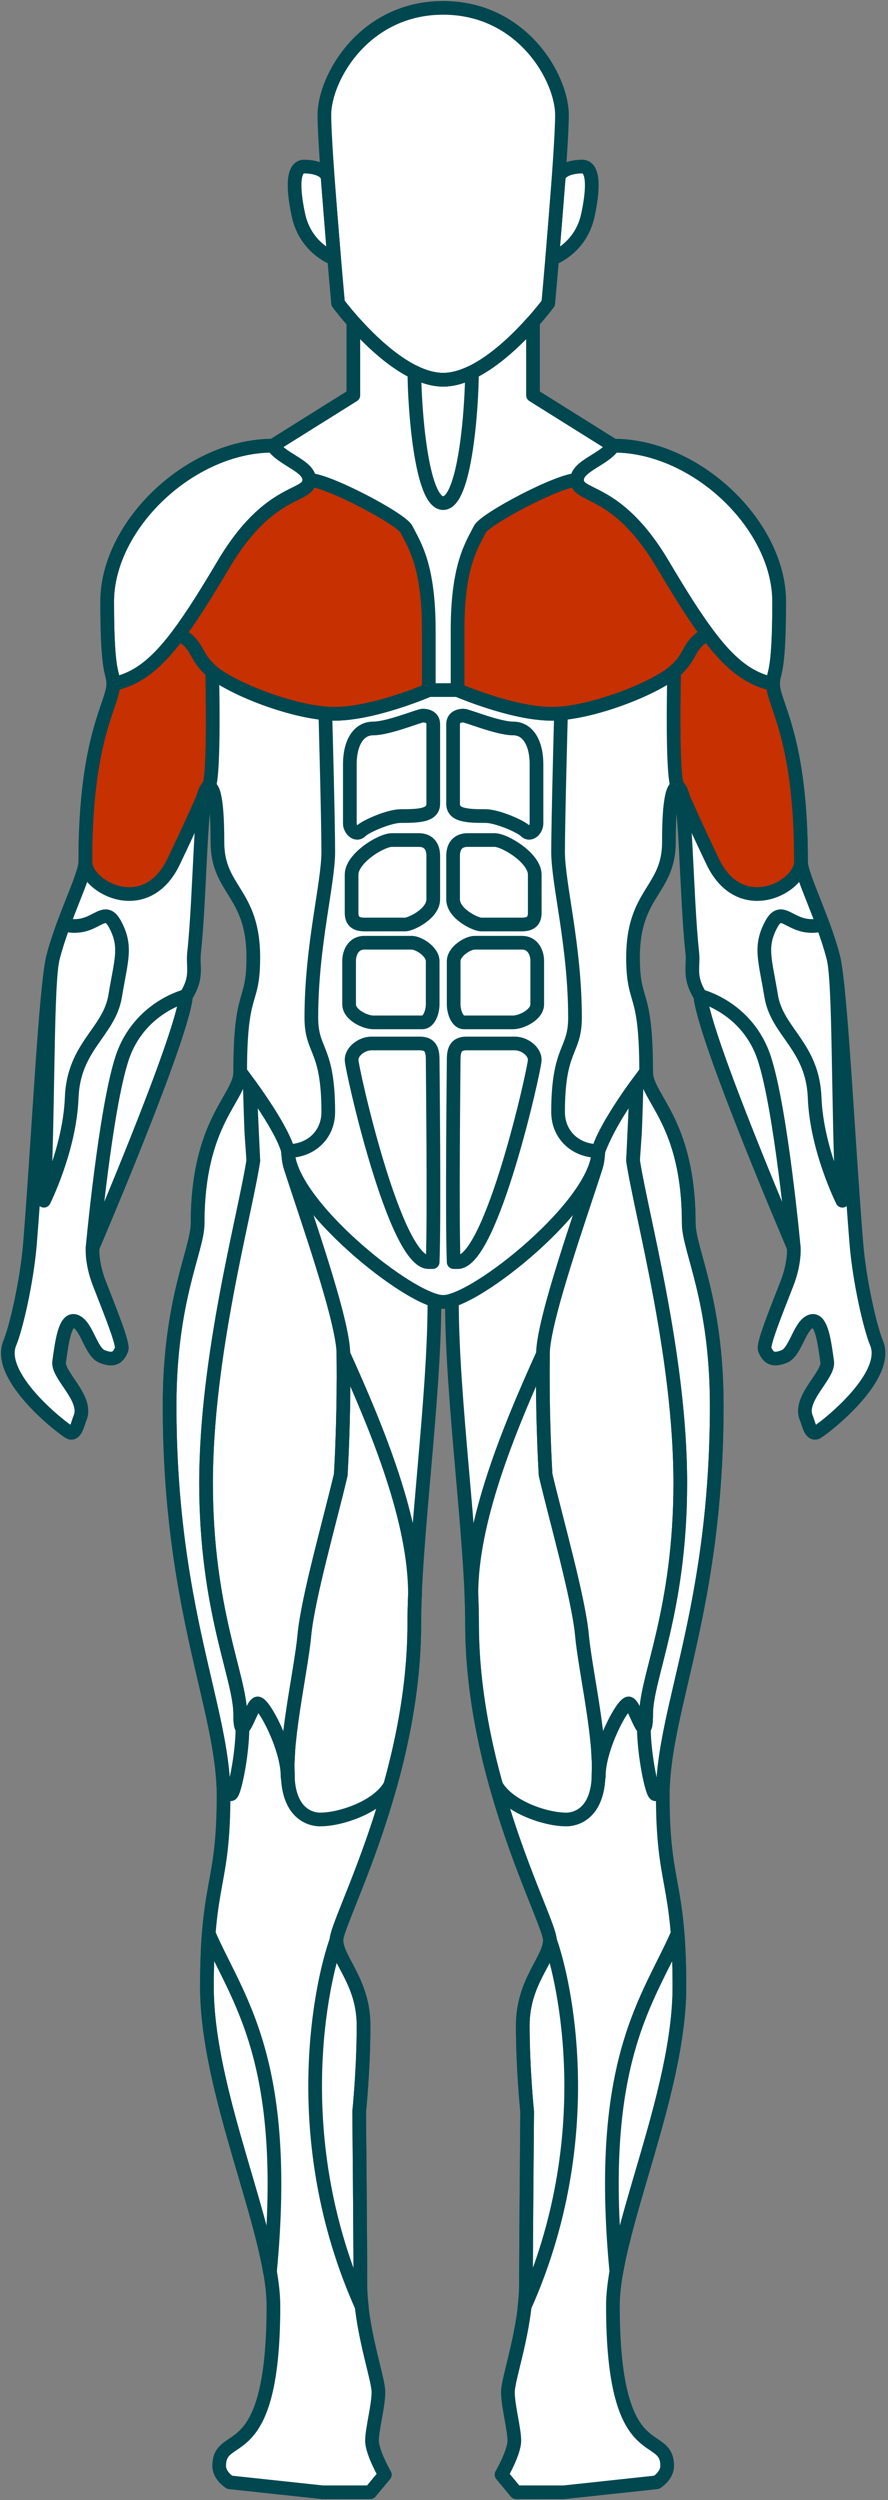 <svg width="113" height="318" viewBox="0 0 113 318" fill="none" xmlns="http://www.w3.org/2000/svg">
	<rect x="0" y="0" width="113" height="318" fill="#808080" stroke="none"/>
	<path id="bodyOutline" fill-rule="evenodd" clip-rule="evenodd"
		d="M111.538 170.816C110.749 168.93 109.365 163.015 108.969 158.102C107.912 145.008 106.994 125.469 106.04 121.764C104.728 116.668 101.932 111.403 101.932 109.575C101.932 93.586 98.37 89.575 98.37 86.988C98.37 85.311 99.148 86.205 99.148 76.514C99.148 66.824 88.609 56.685 78.068 56.685L67.825 50.274V41.031H67.73C65.156 43.914 60.558 48.299 56.394 48.299C52.23 48.299 47.632 43.914 45.058 41.031H44.964V50.274L34.72 56.685C24.18 56.685 13.64 66.824 13.64 76.514C13.64 86.205 14.42 85.311 14.42 86.988C14.42 89.575 10.856 93.586 10.856 109.575C10.856 111.403 8.059 116.668 6.748 121.764C5.794 125.469 4.877 145.008 3.82 158.102C3.424 163.015 2.04 168.93 1.251 170.816C-0.592 175.22 8.295 181.965 8.89 182.205C9.657 182.517 9.918 180.969 10.179 180.365C11.248 177.88 7.269 174.927 7.525 173.202C7.834 171.128 8.198 167.487 9.632 168.069C11.066 168.65 11.551 171.951 12.985 172.532C14.418 173.113 15.033 172.727 15.472 171.635C15.729 170.995 14.1 166.989 12.637 163.228C11.604 160.57 11.781 158.664 11.781 158.664C11.781 158.664 23.184 132.052 23.666 126.684C25.215 124.212 24.495 122.974 24.694 121.182C25.488 113.987 25.498 100.071 26.555 100.071C27.558 100.071 27.669 104.432 27.669 107.116C27.669 113.266 32.234 113.489 32.234 121.764C32.234 128.025 30.564 125.454 30.564 136.412C30.564 139.655 25.145 142.637 25.145 155.608C25.145 158.962 21.582 165.224 21.582 178.791C21.582 204.733 28.448 217.369 28.448 228.328C28.448 240.068 26.332 239.062 26.332 252.704C26.332 266.346 34.795 283.789 34.795 293.294C34.795 314.204 27.892 308.837 27.892 313.645C27.892 314.913 29.227 315.733 29.227 315.733L41.03 317H47.116L48.972 314.764C48.972 314.764 47.339 311.931 47.339 310.44C47.339 308.949 48.155 306.042 48.155 304.252C48.155 302.463 45.855 296.201 45.855 290.536C45.855 284.871 45.706 268.582 45.706 268.582C45.706 268.582 46.263 263.215 46.263 257.624C46.263 252.033 42.811 249.238 42.811 246.778C42.811 244.318 52.72 226.427 52.72 206.523C52.72 195.9 55.281 178.008 55.281 165.597H56.394H57.508C57.508 178.008 60.069 195.9 60.069 206.523C60.069 226.427 69.978 244.318 69.978 246.778C69.978 249.238 66.526 252.033 66.526 257.624C66.526 263.215 67.083 268.582 67.083 268.582C67.083 268.582 66.935 284.871 66.935 290.536C66.935 296.201 64.634 302.463 64.634 304.252C64.634 306.042 65.45 308.949 65.45 310.44C65.45 311.931 63.817 314.764 63.817 314.764L65.673 317H71.759L83.561 315.733C83.561 315.733 84.898 314.913 84.898 313.645C84.898 308.837 77.995 314.204 77.995 293.294C77.995 283.789 86.456 266.346 86.456 252.704C86.456 239.062 84.34 240.068 84.34 228.328C84.34 217.369 91.206 204.733 91.206 178.791C91.206 165.224 87.644 158.962 87.644 155.608C87.644 142.637 82.225 139.655 82.225 136.412C82.225 125.454 80.555 128.025 80.555 121.764C80.555 113.489 85.12 113.266 85.12 107.116C85.12 104.432 85.231 100.071 86.233 100.071C87.291 100.071 87.3 113.987 88.095 121.182C88.293 122.974 87.573 124.212 89.123 126.684C89.605 132.052 101.008 158.664 101.008 158.664C101.008 158.664 101.184 160.57 100.152 163.228C98.69 166.989 97.06 170.995 97.317 171.635C97.755 172.727 98.371 173.113 99.804 172.532C101.238 171.951 101.723 168.65 103.157 168.069C104.59 167.487 104.955 171.128 105.263 173.202C105.52 174.927 101.541 177.88 102.61 180.365C102.87 180.969 103.132 182.517 103.9 182.205C104.492 181.965 113.38 175.22 111.538 170.816Z"
		fill="white" />
	<path id="leftChest" fill-rule="evenodd" clip-rule="evenodd"
		d="M51.718 67.309C51.064 66.012 41.697 61.047 39.359 61.047C39.359 63.395 34.349 61.83 28.448 71.781C26.257 75.478 24.434 78.386 22.756 80.635H22.757C25.417 82.107 24.551 83.299 27.001 85.424C29.45 87.548 37.578 90.79 42.588 90.79C47.599 90.79 54.564 87.772 54.564 87.772V80.168C54.564 71.894 52.733 69.322 51.718 67.309Z"
		fill="#C73000" />
	<path id="absTopLeft" fill-rule="evenodd" clip-rule="evenodd"
		d="M44.518 104.739V97.203C44.518 94.593 45.557 92.655 47.487 92.655C49.417 92.655 53.351 91.016 53.797 91.016C54.241 91.016 55.133 91.165 55.133 92.097V102.234C55.133 103.706 53.388 103.799 50.976 103.799C49.565 103.799 46.559 105.074 45.929 105.708C45.298 106.342 44.518 105.484 44.518 104.739Z"
		fill="white" />
	<path id="absMidLeft" fill-rule="evenodd" clip-rule="evenodd"
		d="M55.133 108.858C55.133 107.74 54.613 106.846 53.277 106.846H49.862C48.526 106.846 44.74 109.156 44.74 111.243V116.099C44.74 117.068 45.186 117.59 46.374 117.59H51.57C52.238 117.59 55.133 116.248 55.133 114.384V108.858Z"
		fill="white" />
	<path id="absLowerLeft" fill-rule="evenodd" clip-rule="evenodd"
		d="M44.425 127.747V122.202C44.425 121.251 44.926 119.909 46.374 119.909H52.386C53.277 119.909 55.059 121.027 55.059 122.258V127.747C55.059 128.585 54.669 130.039 53.722 130.039H47.487C46.485 130.039 44.425 129.088 44.425 127.747Z"
		fill="white" />
	<path id="path1" fill-rule="evenodd" clip-rule="evenodd"
		d="M53.425 132.722H47.264C46.077 132.722 44.74 133.691 44.74 134.809C44.74 135.927 50.233 160.529 54.539 160.529H55.058C55.282 154.721 55.058 135.803 55.058 134.809C55.058 133.616 54.835 132.722 53.425 132.722Z"
		fill="white" />
	<path id="absTopRight" fill-rule="evenodd" clip-rule="evenodd"
		d="M68.27 104.739V97.203C68.27 94.593 67.231 92.655 65.301 92.655C63.372 92.655 59.438 91.016 58.992 91.016C58.547 91.016 57.656 91.165 57.656 92.097V102.234C57.656 103.706 59.401 103.799 61.813 103.799C63.223 103.799 66.23 105.074 66.861 105.708C67.491 106.342 68.27 105.484 68.27 104.739Z"
		fill="white" />
	<path id="absMidRight" fill-rule="evenodd" clip-rule="evenodd"
		d="M57.656 108.858C57.656 107.74 58.175 106.846 59.512 106.846H62.926C64.262 106.846 68.048 109.156 68.048 111.243V116.099C68.048 117.068 67.603 117.59 66.415 117.59H61.219C60.551 117.59 57.656 116.248 57.656 114.384V108.858Z"
		fill="white" />
	<path id="absLowerRight" fill-rule="evenodd" clip-rule="evenodd"
		d="M68.364 127.747V122.202C68.364 121.251 67.863 119.909 66.415 119.909H60.403C59.512 119.909 57.73 121.027 57.73 122.258V127.747C57.73 128.585 58.12 130.039 59.067 130.039H65.302C66.303 130.039 68.364 129.088 68.364 127.747Z"
		fill="white" />
	<path id="path2" fill-rule="evenodd" clip-rule="evenodd"
		d="M59.364 132.722H65.524C66.712 132.722 68.049 133.691 68.049 134.809C68.049 135.927 62.555 160.529 58.25 160.529H57.731C57.507 154.721 57.731 135.803 57.731 134.809C57.731 133.616 57.953 132.722 59.364 132.722Z"
		fill="white" />
	<path id="bicepsLeft1" fill-rule="evenodd" clip-rule="evenodd"
		d="M24.693 77.854C24.459 78.208 24.23 78.551 24.003 78.883C24.23 78.551 24.459 78.209 24.693 77.854Z"
		fill="white" />
	<path id="path3" fill-rule="evenodd" clip-rule="evenodd"
		d="M22.757 80.634C22.907 80.432 23.061 80.217 23.214 80.005C20.175 84.228 17.663 86.322 14.419 86.989C14.419 89.575 10.857 93.586 10.857 109.576C10.857 112.819 18.564 116.99 22.102 109.576C24.397 104.767 25.259 102.763 25.796 101.582C26.069 100.633 26.328 100.072 26.556 100.072C27.334 98.73 27 85.423 27 85.423C24.552 83.298 25.417 82.107 22.757 80.634Z"
		fill="#C73000" />
	<path id="head" fill-rule="evenodd" clip-rule="evenodd"
		d="M56.394 1C46.316 1 41.278 9.953 41.278 14.625C41.278 19.296 43.021 38.567 43.021 38.567C43.021 38.567 50.192 48.299 56.394 48.299C62.596 48.299 69.768 38.567 69.768 38.567C69.768 38.567 71.511 19.296 71.511 14.625C71.511 9.953 66.473 1 56.394 1Z"
		fill="white" />
	<path id="abs" fill-rule="evenodd" clip-rule="evenodd"
		d="M71.017 141.445C71.017 133.17 73.17 133.84 73.17 129.443C73.17 120.273 71.017 112.446 71.017 108.346C71.017 104.246 71.388 90.791 71.388 90.791L71.213 90.75C70.864 90.777 70.526 90.791 70.2 90.791C65.19 90.791 58.225 87.772 58.225 87.772H56.395H54.564C54.564 87.772 47.599 90.791 42.588 90.791C42.264 90.791 41.925 90.777 41.576 90.75L41.4 90.791C41.4 90.791 41.772 104.246 41.772 108.346C41.772 112.446 39.619 120.273 39.619 129.443C39.619 133.84 41.772 133.17 41.772 141.445C41.772 144.352 39.545 146.401 36.65 146.401C36.65 153.074 52.238 165.598 56.395 165.598C60.551 165.598 76.139 153.074 76.139 146.401C73.243 146.401 71.017 144.352 71.017 141.445Z"
		fill="white" />
	<path id="path4" fill-rule="evenodd" clip-rule="evenodd"
		d="M76.139 146.402C78.069 141.37 82.225 136.413 82.225 136.413L76.139 146.402Z" fill="white" />
	<path id="outerThighLeft1" fill-rule="evenodd" clip-rule="evenodd"
		d="M28.404 226.796C28.404 227.697 28.93 228.216 29.376 228.216C29.822 228.216 30.854 223.138 30.854 219.755C30.675 219.761 30.564 219.296 30.564 217.994C30.564 213.362 26.221 204.883 26.221 188.632C26.221 172.381 31.157 154.639 32.236 147.616L32.003 144.342C31.903 142.485 31.791 137.989 31.791 137.989L30.564 136.317C30.564 136.35 30.564 136.38 30.564 136.413C30.564 139.656 25.145 142.637 25.145 155.608C25.145 158.963 21.582 165.224 21.582 178.792C21.582 179.588 21.59 180.37 21.602 181.142C21.605 181.353 21.612 181.556 21.617 181.765C21.628 182.319 21.639 182.872 21.657 183.414C21.666 183.673 21.678 183.925 21.687 184.182C21.706 184.663 21.723 185.145 21.747 185.616C21.76 185.887 21.777 186.151 21.791 186.419C21.815 186.866 21.84 187.314 21.867 187.752C21.885 188.02 21.905 188.284 21.923 188.549C21.954 188.978 21.985 189.406 22.018 189.826C22.039 190.083 22.062 190.335 22.084 190.59C22.12 191.009 22.157 191.429 22.196 191.839C22.22 192.082 22.245 192.32 22.269 192.559C22.311 192.974 22.354 193.388 22.4 193.795C22.425 194.02 22.45 194.241 22.477 194.462C22.525 194.877 22.575 195.289 22.626 195.695C22.651 195.899 22.678 196.101 22.705 196.304C22.76 196.722 22.816 197.136 22.874 197.545C22.9 197.725 22.925 197.903 22.951 198.082C23.013 198.508 23.076 198.931 23.142 199.348C23.165 199.501 23.189 199.652 23.213 199.803C23.283 200.244 23.355 200.682 23.428 201.113C23.448 201.231 23.468 201.348 23.488 201.464C23.567 201.931 23.65 202.393 23.732 202.848C23.745 202.921 23.759 202.997 23.773 203.071C23.865 203.579 23.961 204.08 24.056 204.573C24.059 204.587 24.061 204.602 24.065 204.616C25.877 213.942 28.07 220.698 28.401 226.793L28.404 226.796Z"
		fill="white" />
	<path id="path5" fill-rule="evenodd" clip-rule="evenodd"
		d="M56.394 48.3C55.191 48.3 53.952 47.931 52.735 47.339H52.733C52.733 51.617 53.574 63.992 56.394 63.992C59.215 63.992 60.056 51.617 60.056 47.339H60.054C58.837 47.931 57.598 48.3 56.394 48.3Z"
		fill="white" />
	<path id="outerThighLeft2" fill-rule="evenodd" clip-rule="evenodd"
		d="M32.236 147.616C31.157 154.638 26.221 172.381 26.221 188.632C26.221 204.882 30.564 213.361 30.564 217.993C30.564 222.625 31.974 216.661 32.791 216.661C33.606 216.661 36.588 222.345 36.588 225.867C36.588 226.033 36.603 226.126 36.632 226.155C36.621 225.977 36.632 225.773 36.625 225.588C36.61 225.113 36.593 224.639 36.61 224.124C36.615 223.943 36.632 223.749 36.64 223.564C36.668 222.987 36.699 222.406 36.756 221.796C36.766 221.683 36.782 221.566 36.793 221.452C37.166 217.695 37.974 213.528 38.449 210.249C38.463 210.155 38.481 210.048 38.494 209.956C38.592 209.26 38.673 208.608 38.728 208.013C39.173 203.245 41.993 193.412 43.361 187.594C43.361 187.594 43.363 187.543 43.367 187.466C43.374 187.368 43.385 187.156 43.402 186.863C43.404 186.818 43.407 186.752 43.41 186.704C43.423 186.434 43.439 186.126 43.458 185.736C43.458 185.727 43.458 185.714 43.459 185.706C43.48 185.269 43.502 184.772 43.526 184.206C43.526 184.184 43.527 184.156 43.528 184.134C43.596 182.425 43.667 180.193 43.699 177.678C43.702 177.483 43.701 177.273 43.703 177.074C43.71 176.411 43.716 175.746 43.716 175.055C43.717 174.155 43.698 172.247 43.698 172.216C43.698 167.984 38.855 154.394 36.971 148.489C36.596 147.316 36.773 146.878 36.65 146.401C35.91 143.528 31.79 137.989 31.79 137.989L32.236 147.616Z"
		fill="white" />
	<path id="quadricepsLeft" fill-rule="evenodd" clip-rule="evenodd"
		d="M43.698 172.218C43.698 172.248 43.698 172.277 43.698 172.307C43.712 173.236 43.717 174.156 43.716 175.054C43.716 175.747 43.71 176.411 43.703 177.074C43.701 177.273 43.702 177.483 43.699 177.678C43.667 180.194 43.596 182.425 43.528 184.135C43.526 184.157 43.526 184.184 43.526 184.207C43.502 184.771 43.48 185.27 43.46 185.705C43.459 185.715 43.459 185.727 43.458 185.737C43.44 186.126 43.423 186.435 43.409 186.703C43.407 186.753 43.405 186.817 43.401 186.863C43.386 187.156 43.373 187.368 43.367 187.467C43.363 187.543 43.36 187.594 43.36 187.594C41.993 193.412 39.174 203.245 38.728 208.014C38.673 208.608 38.592 209.26 38.494 209.957C38.494 209.958 38.493 209.96 38.493 209.962C38.364 210.873 38.204 211.875 38.034 212.907C37.891 213.781 37.741 214.688 37.594 215.609C37.589 215.635 37.585 215.662 37.581 215.688C37.429 216.631 37.282 217.589 37.149 218.54C37.145 218.558 37.144 218.576 37.141 218.594C37.005 219.559 36.887 220.518 36.794 221.452C36.79 221.491 36.785 221.528 36.781 221.567C36.773 221.645 36.762 221.727 36.755 221.805C36.7 222.399 36.67 222.967 36.643 223.531C36.638 223.618 36.632 223.709 36.628 223.795C36.621 223.906 36.613 224.018 36.609 224.125C36.594 224.638 36.609 225.113 36.626 225.589V225.612C36.636 225.906 36.627 226.224 36.651 226.502C37.096 231.719 40.806 231.422 40.806 231.422C43.275 231.422 48.108 229.881 49.67 227.047C49.841 226.43 50.008 225.8 50.172 225.165C51.629 219.496 52.72 213.123 52.72 206.524C52.72 205.367 52.753 204.119 52.806 202.807C52.806 193.526 48.237 182.225 43.698 172.218Z"
		fill="white" />
	<path id="outerThighRight1" fill-rule="evenodd" clip-rule="evenodd"
		d="M84.385 226.796C84.385 227.697 83.858 228.216 83.413 228.216C82.967 228.216 81.935 223.138 81.935 219.755C82.113 219.761 82.225 219.296 82.225 217.994C82.225 213.362 86.568 204.883 86.568 188.632C86.568 172.381 81.632 154.639 80.553 147.616L80.785 144.342C80.886 142.485 80.998 137.989 80.998 137.989L82.225 136.317C82.225 136.35 82.225 136.38 82.225 136.413C82.225 139.656 87.644 142.637 87.644 155.608C87.644 158.963 91.206 165.224 91.206 178.792C91.206 179.588 91.199 180.37 91.187 181.142C91.184 181.353 91.177 181.556 91.172 181.765C91.161 182.319 91.149 182.872 91.131 183.414C91.123 183.673 91.111 183.925 91.102 184.182C91.083 184.663 91.066 185.145 91.042 185.616C91.029 185.887 91.012 186.151 90.998 186.419C90.974 186.866 90.949 187.314 90.921 187.752C90.904 188.02 90.884 188.284 90.865 188.549C90.835 188.978 90.804 189.406 90.77 189.826C90.75 190.083 90.727 190.335 90.705 190.59C90.669 191.009 90.632 191.429 90.593 191.839C90.569 192.082 90.544 192.32 90.52 192.559C90.477 192.974 90.435 193.388 90.389 193.795C90.364 194.02 90.338 194.241 90.312 194.462C90.263 194.877 90.214 195.289 90.163 195.695C90.137 195.899 90.11 196.101 90.084 196.304C90.029 196.722 89.973 197.136 89.915 197.545C89.889 197.725 89.864 197.903 89.838 198.082C89.776 198.508 89.712 198.931 89.647 199.348C89.624 199.501 89.6 199.652 89.575 199.803C89.505 200.244 89.434 200.682 89.36 201.113C89.341 201.231 89.321 201.348 89.301 201.464C89.222 201.931 89.139 202.393 89.057 202.848C89.043 202.921 89.03 202.997 89.016 203.071C88.923 203.579 88.828 204.08 88.733 204.573C88.73 204.587 88.728 204.602 88.724 204.616C86.912 213.942 84.719 220.698 84.388 226.793L84.385 226.796Z"
		fill="white" />
	<path id="outerThighRight2" fill-rule="evenodd" clip-rule="evenodd"
		d="M80.553 147.616C81.631 154.638 86.568 172.381 86.568 188.632C86.568 204.882 82.225 213.361 82.225 217.993C82.225 222.625 80.815 216.661 79.998 216.661C79.181 216.661 76.201 222.345 76.201 225.867C76.201 226.033 76.185 226.126 76.157 226.155C76.168 225.977 76.157 225.773 76.163 225.588C76.179 225.113 76.196 224.639 76.179 224.124C76.174 223.943 76.156 223.749 76.148 223.564C76.121 222.987 76.089 222.406 76.033 221.796C76.022 221.683 76.007 221.566 75.995 221.452C75.622 217.695 74.815 213.528 74.34 210.249C74.325 210.155 74.308 210.048 74.295 209.956C74.197 209.26 74.116 208.608 74.061 208.013C73.615 203.245 70.796 193.412 69.428 187.594C69.428 187.594 69.426 187.543 69.421 187.466C69.415 187.368 69.404 187.156 69.387 186.863C69.385 186.818 69.381 186.752 69.379 186.704C69.365 186.434 69.349 186.126 69.33 185.736C69.329 185.727 69.329 185.714 69.329 185.706C69.308 185.269 69.287 184.772 69.263 184.206C69.263 184.184 69.262 184.156 69.26 184.134C69.192 182.425 69.121 180.193 69.09 177.678C69.087 177.483 69.087 177.273 69.085 177.074C69.079 176.411 69.072 175.746 69.072 175.055C69.072 174.155 69.091 172.247 69.091 172.216C69.091 167.984 73.934 154.394 75.818 148.489C76.192 147.316 76.016 146.878 76.139 146.401C76.879 143.528 80.999 137.989 80.999 137.989L80.553 147.616Z"
		fill="white" />
	<path id="quadricepsRight" fill-rule="evenodd" clip-rule="evenodd"
		d="M69.091 172.218C69.091 172.248 69.09 172.277 69.09 172.307C69.077 173.236 69.072 174.156 69.072 175.054C69.072 175.747 69.079 176.411 69.085 177.074C69.088 177.273 69.087 177.483 69.09 177.678C69.122 180.194 69.192 182.425 69.261 184.135C69.263 184.157 69.263 184.184 69.263 184.207C69.287 184.771 69.309 185.27 69.329 185.705C69.33 185.715 69.33 185.727 69.331 185.737C69.349 186.126 69.365 186.435 69.38 186.703C69.381 186.753 69.384 186.817 69.387 186.863C69.403 187.156 69.415 187.368 69.421 187.467C69.426 187.543 69.428 187.594 69.428 187.594C70.796 193.412 73.615 203.245 74.061 208.014C74.116 208.608 74.197 209.26 74.295 209.957C74.295 209.958 74.296 209.96 74.296 209.962C74.424 210.873 74.585 211.875 74.755 212.907C74.897 213.781 75.048 214.688 75.195 215.609C75.2 215.635 75.204 215.662 75.208 215.688C75.36 216.631 75.507 217.589 75.64 218.54C75.643 218.558 75.645 218.576 75.648 218.594C75.783 219.559 75.902 220.518 75.995 221.452C75.999 221.491 76.003 221.528 76.008 221.567C76.016 221.645 76.027 221.727 76.034 221.805C76.088 222.399 76.119 222.967 76.146 223.531C76.151 223.618 76.157 223.709 76.161 223.795C76.168 223.906 76.176 224.018 76.179 224.125C76.195 224.638 76.179 225.113 76.163 225.589V225.612C76.153 225.906 76.162 226.224 76.138 226.502C75.694 231.719 71.981 231.422 71.981 231.422C69.514 231.422 64.68 229.881 63.119 227.047C62.948 226.43 62.781 225.8 62.616 225.165C61.16 219.496 60.069 213.123 60.069 206.524C60.069 205.367 60.036 204.119 59.983 202.807C59.983 193.526 64.552 182.225 69.091 172.218Z"
		fill="white" />
	<path id="calfLeft1" fill-rule="evenodd" clip-rule="evenodd"
		d="M46.035 293.403C46.037 293.41 46.041 293.416 46.043 293.422C45.935 292.458 45.854 291.49 45.854 290.536C45.854 284.871 45.706 268.583 45.706 268.583C45.706 268.583 46.263 263.215 46.263 257.624C46.263 252.033 42.811 249.237 42.811 246.778C40.93 251.992 36.429 271.935 46.035 293.403Z"
		fill="white" />
	<path id="calfLeft2" fill-rule="evenodd" clip-rule="evenodd"
		d="M26.333 252.704C26.333 264.481 32.628 279.079 34.353 288.969C34.353 288.964 34.353 288.959 34.354 288.954C36.928 261.904 30.184 254.267 26.566 245.947C26.424 247.748 26.333 249.909 26.333 252.704Z"
		fill="white" />
	<path id="calfRight1" fill-rule="evenodd" clip-rule="evenodd"
		d="M66.754 293.403C66.751 293.41 66.748 293.416 66.745 293.422C66.854 292.458 66.935 291.49 66.935 290.536C66.935 284.871 67.083 268.583 67.083 268.583C67.083 268.583 66.526 263.215 66.526 257.624C66.526 252.033 69.978 249.237 69.978 246.778C71.858 251.992 76.36 271.935 66.754 293.403Z"
		fill="white" />
	<path id="calfRight2" fill-rule="evenodd" clip-rule="evenodd"
		d="M86.456 252.704C86.456 264.481 80.161 279.079 78.437 288.969C78.436 288.964 78.435 288.959 78.434 288.954C75.861 261.904 82.606 254.267 86.223 245.947C86.365 247.748 86.456 249.909 86.456 252.704Z"
		fill="white" />
	<path id="path6" fill-rule="evenodd" clip-rule="evenodd"
		d="M10.856 109.576C10.856 108.776 10.872 108.029 10.889 107.289C10.87 108.022 10.856 108.776 10.856 109.576Z"
		fill="white" />
	<path id="bicepsLeft2" fill-rule="evenodd" clip-rule="evenodd"
		d="M14.655 126.684C15.409 122.086 16.164 120.425 14.655 117.59C13.147 114.755 12.141 118.657 8.085 117.59C7.587 118.946 7.111 120.358 6.748 121.764C5.923 124.969 6.187 140.195 5.59 152.724H5.591C5.591 152.724 8.872 146.182 9.123 139.617C9.374 133.051 13.901 131.283 14.655 126.684Z"
		fill="white" />
	<path id="bicepsLeft3" fill-rule="evenodd" clip-rule="evenodd"
		d="M15.526 134.63C13.398 141.131 11.781 158.664 11.781 158.664C11.781 158.664 23.184 132.052 23.666 126.684C23.666 126.684 17.654 128.128 15.526 134.63Z"
		fill="white" />
	<path id="chestRight" fill-rule="evenodd" clip-rule="evenodd"
		d="M61.071 67.309C61.725 66.012 71.091 61.047 73.429 61.047C73.429 63.395 78.44 61.83 84.341 71.781C86.532 75.478 88.355 78.386 90.032 80.635C87.372 82.107 88.238 83.299 85.788 85.424C83.339 87.548 75.211 90.79 70.201 90.79C65.19 90.79 58.225 87.772 58.225 87.772V80.168C58.225 71.894 60.056 69.322 61.071 67.309Z"
		fill="#C73000" />
	<path id="path7" fill-rule="evenodd" clip-rule="evenodd"
		d="M88.095 77.854C88.329 78.208 88.559 78.551 88.785 78.883C88.559 78.551 88.329 78.209 88.095 77.854Z"
		fill="white" />
	<path id="bicepsRight" fill-rule="evenodd" clip-rule="evenodd"
		d="M90.032 80.634C89.881 80.432 89.728 80.217 89.574 80.005C92.614 84.228 95.126 86.322 98.37 86.989C98.37 89.575 101.932 93.586 101.932 109.576C101.932 112.819 94.225 116.99 90.687 109.576C88.392 104.767 87.528 102.763 86.993 101.582C86.719 100.633 86.461 100.072 86.233 100.072C85.454 98.73 85.788 85.423 85.788 85.423C88.237 83.298 87.372 82.107 90.032 80.634Z"
		fill="#C73000" />
	<path id="path8" fill-rule="evenodd" clip-rule="evenodd"
		d="M89.444 79.826C89.232 79.53 89.018 79.223 88.801 78.906C89.019 79.223 89.232 79.53 89.444 79.826Z"
		fill="white" />
	<path id="forearmRight1" fill-rule="evenodd" clip-rule="evenodd"
		d="M98.134 126.684C97.379 122.086 96.625 120.425 98.134 117.59C99.642 114.755 100.648 118.657 104.704 117.59C105.202 118.946 105.678 120.358 106.04 121.764C106.866 124.969 106.602 140.195 107.199 152.724H107.198C107.198 152.724 103.917 146.182 103.665 139.617C103.414 133.051 98.888 131.283 98.134 126.684Z"
		fill="white" />
	<path id="forearmRight2" fill-rule="evenodd" clip-rule="evenodd"
		d="M97.263 134.63C99.391 141.131 101.008 158.664 101.008 158.664C101.008 158.664 89.605 132.052 89.123 126.684C89.123 126.684 95.135 128.128 97.263 134.63Z"
		fill="white" />
	<path id="path9" fill-rule="evenodd" clip-rule="evenodd"
		d="M41.705 22.824C41.705 21.548 39.884 21.188 38.699 21.188C37.512 21.188 37.056 23.021 37.968 27.328C38.881 31.636 42.516 32.889 42.516 32.889L41.705 22.824Z"
		fill="white" />
	<path id="path10" fill-rule="evenodd" clip-rule="evenodd"
		d="M71.084 22.824C71.084 21.548 72.904 21.188 74.09 21.188C75.277 21.188 75.733 23.021 74.82 27.328C73.907 31.636 70.273 32.889 70.273 32.889L71.084 22.824Z"
		fill="white" />
	<path id="shoulderLeft" fill-rule="evenodd" clip-rule="evenodd"
		d="M13.64 76.515C13.64 86.206 14.419 85.311 14.419 86.989C19.318 85.983 22.547 81.733 28.448 71.781C34.349 61.83 39.359 63.395 39.359 61.047C39.359 59.257 35.908 58.475 34.72 56.686C24.18 56.686 13.64 66.823 13.64 76.515Z"
		stroke="#00474F" stroke-width="1.742" stroke-linejoin="round" />
	<path id="chestLeft" fill-rule="evenodd" clip-rule="evenodd"
		d="M51.718 67.309C51.064 66.012 41.697 61.047 39.359 61.047C39.359 63.395 34.349 61.83 28.448 71.781C26.257 75.478 24.434 78.386 22.756 80.635H22.757C25.417 82.107 24.551 83.299 27.001 85.424C29.45 87.548 37.578 90.79 42.588 90.79C47.599 90.79 54.564 87.772 54.564 87.772V80.168C54.564 71.894 52.733 69.322 51.718 67.309Z"
		stroke="#00474F" stroke-width="1.742" stroke-linejoin="round" />
	<path id="path11" fill-rule="evenodd" clip-rule="evenodd"
		d="M44.518 104.739V97.203C44.518 94.593 45.557 92.655 47.487 92.655C49.417 92.655 53.351 91.016 53.797 91.016C54.241 91.016 55.133 91.165 55.133 92.097V102.234C55.133 103.706 53.388 103.799 50.976 103.799C49.565 103.799 46.559 105.074 45.929 105.708C45.298 106.342 44.518 105.484 44.518 104.739Z"
		stroke="#00474F" stroke-width="1.742" stroke-linejoin="round" />
	<path id="path12" fill-rule="evenodd" clip-rule="evenodd"
		d="M55.133 108.858C55.133 107.74 54.613 106.846 53.277 106.846H49.862C48.526 106.846 44.74 109.156 44.74 111.243V116.099C44.74 117.068 45.186 117.59 46.374 117.59H51.57C52.238 117.59 55.133 116.248 55.133 114.384V108.858Z"
		stroke="#00474F" stroke-width="1.742" stroke-linejoin="round" />
	<path id="path13" fill-rule="evenodd" clip-rule="evenodd"
		d="M44.425 127.747V122.202C44.425 121.251 44.926 119.909 46.374 119.909H52.386C53.277 119.909 55.059 121.027 55.059 122.258V127.747C55.059 128.585 54.669 130.039 53.722 130.039H47.487C46.485 130.039 44.425 129.088 44.425 127.747Z"
		stroke="#00474F" stroke-width="1.742" stroke-linejoin="round" />
	<path id="path14" fill-rule="evenodd" clip-rule="evenodd"
		d="M53.425 132.722H47.264C46.077 132.722 44.74 133.691 44.74 134.809C44.74 135.927 50.233 160.529 54.539 160.529H55.058C55.282 154.721 55.058 135.803 55.058 134.809C55.058 133.616 54.835 132.722 53.425 132.722Z"
		stroke="#00474F" stroke-width="1.742" stroke-linejoin="round" />
	<path id="path15" fill-rule="evenodd" clip-rule="evenodd"
		d="M68.27 104.739V97.203C68.27 94.593 67.231 92.655 65.301 92.655C63.372 92.655 59.438 91.016 58.992 91.016C58.547 91.016 57.656 91.165 57.656 92.097V102.234C57.656 103.706 59.401 103.799 61.813 103.799C63.223 103.799 66.23 105.074 66.861 105.708C67.491 106.342 68.27 105.484 68.27 104.739Z"
		stroke="#00474F" stroke-width="1.742" stroke-linejoin="round" />
	<path id="path16" fill-rule="evenodd" clip-rule="evenodd"
		d="M57.656 108.858C57.656 107.74 58.175 106.846 59.512 106.846H62.926C64.262 106.846 68.048 109.156 68.048 111.243V116.099C68.048 117.068 67.603 117.59 66.415 117.59H61.219C60.551 117.59 57.656 116.248 57.656 114.384V108.858Z"
		stroke="#00474F" stroke-width="1.742" stroke-linejoin="round" />
	<path id="path17" fill-rule="evenodd" clip-rule="evenodd"
		d="M68.364 127.747V122.202C68.364 121.251 67.863 119.909 66.415 119.909H60.403C59.512 119.909 57.73 121.027 57.73 122.258V127.747C57.73 128.585 58.12 130.039 59.067 130.039H65.302C66.303 130.039 68.364 129.088 68.364 127.747Z"
		stroke="#00474F" stroke-width="1.742" stroke-linejoin="round" />
	<path id="path18" fill-rule="evenodd" clip-rule="evenodd"
		d="M59.364 132.722H65.524C66.712 132.722 68.049 133.691 68.049 134.809C68.049 135.927 62.555 160.529 58.25 160.529H57.731C57.507 154.721 57.731 135.803 57.731 134.809C57.731 133.616 57.953 132.722 59.364 132.722Z"
		stroke="#00474F" stroke-width="1.742" stroke-linejoin="round" />
	<path id="path19" fill-rule="evenodd" clip-rule="evenodd"
		d="M24.693 77.854V77.854C24.459 78.208 24.23 78.551 24.003 78.883C24.23 78.551 24.459 78.209 24.693 77.854Z"
		stroke="#00474F" stroke-width="1.742" stroke-linejoin="round" />
	<path id="path20" fill-rule="evenodd" clip-rule="evenodd"
		d="M22.757 80.634V80.634C22.907 80.432 23.061 80.217 23.214 80.005C20.175 84.228 17.663 86.322 14.419 86.989C14.419 89.575 10.857 93.586 10.857 109.576C10.857 112.819 18.564 116.99 22.102 109.576C24.397 104.767 25.259 102.763 25.796 101.582C26.069 100.633 26.328 100.072 26.556 100.072C27.334 98.73 27 85.423 27 85.423C24.552 83.298 25.417 82.107 22.757 80.634Z"
		stroke="#00474F" stroke-width="1.742" stroke-linejoin="round" />
	<path id="path21" fill-rule="evenodd" clip-rule="evenodd"
		d="M23.345 79.826C23.557 79.53 23.77 79.223 23.987 78.906C23.77 79.223 23.557 79.53 23.345 79.826Z"
		stroke="#00474F" stroke-width="1.742" stroke-linejoin="round" />
	<path id="path22" fill-rule="evenodd" clip-rule="evenodd"
		d="M56.394 1C46.316 1 41.278 9.953 41.278 14.625C41.278 19.296 43.021 38.567 43.021 38.567C43.021 38.567 50.192 48.299 56.394 48.299C62.596 48.299 69.768 38.567 69.768 38.567C69.768 38.567 71.511 19.296 71.511 14.625C71.511 9.953 66.473 1 56.394 1Z"
		stroke="#00474F" stroke-width="1.742" stroke-linejoin="round" />
	<path fill-rule="evenodd" clip-rule="evenodd"
		d="M71.017 141.445C71.017 133.17 73.17 133.84 73.17 129.443C73.17 120.273 71.017 112.446 71.017 108.346C71.017 104.246 71.388 90.791 71.388 90.791L71.213 90.75C70.864 90.777 70.526 90.791 70.2 90.791C65.19 90.791 58.225 87.772 58.225 87.772H56.395H54.564C54.564 87.772 47.599 90.791 42.588 90.791C42.264 90.791 41.925 90.777 41.576 90.75L41.4 90.791C41.4 90.791 41.772 104.246 41.772 108.346C41.772 112.446 39.619 120.273 39.619 129.443C39.619 133.84 41.772 133.17 41.772 141.445C41.772 144.352 39.545 146.401 36.65 146.401C36.65 153.074 52.238 165.598 56.395 165.598C60.551 165.598 76.139 153.074 76.139 146.401C73.243 146.401 71.017 144.352 71.017 141.445Z"
		stroke="#00474F" stroke-width="1.742" stroke-linejoin="round" />
	<path id="path24" d="M76.139 146.402C78.069 141.37 82.225 136.413 82.225 136.413" stroke="#00474F"
		stroke-width="1.742" stroke-linejoin="round" />
	<path id="path25" fill-rule="evenodd" clip-rule="evenodd"
		d="M28.404 226.796C28.404 227.697 28.93 228.216 29.376 228.216C29.822 228.216 30.854 223.138 30.854 219.755C30.675 219.761 30.564 219.296 30.564 217.994C30.564 213.362 26.221 204.883 26.221 188.632C26.221 172.381 31.157 154.639 32.236 147.616L32.003 144.342C31.903 142.485 31.791 137.989 31.791 137.989L30.564 136.317C30.564 136.35 30.564 136.38 30.564 136.413C30.564 139.656 25.145 142.637 25.145 155.608C25.145 158.963 21.582 165.224 21.582 178.792C21.582 179.588 21.59 180.37 21.602 181.142C21.605 181.353 21.612 181.556 21.617 181.765C21.628 182.319 21.639 182.872 21.657 183.414C21.666 183.673 21.678 183.925 21.687 184.182C21.706 184.663 21.723 185.145 21.747 185.616C21.76 185.887 21.777 186.151 21.791 186.419C21.815 186.866 21.84 187.314 21.867 187.752C21.885 188.02 21.905 188.284 21.923 188.549C21.954 188.978 21.985 189.406 22.018 189.826C22.039 190.083 22.062 190.335 22.084 190.59C22.12 191.009 22.157 191.429 22.196 191.839C22.22 192.082 22.245 192.32 22.269 192.559C22.311 192.974 22.354 193.388 22.4 193.795C22.425 194.02 22.45 194.241 22.477 194.462C22.525 194.877 22.575 195.289 22.626 195.695C22.651 195.899 22.678 196.101 22.705 196.304C22.76 196.722 22.816 197.136 22.874 197.545C22.9 197.725 22.925 197.903 22.951 198.082C23.013 198.508 23.076 198.931 23.142 199.348C23.165 199.501 23.189 199.652 23.213 199.803C23.283 200.244 23.355 200.682 23.428 201.113C23.448 201.231 23.468 201.348 23.488 201.464C23.567 201.931 23.65 202.393 23.732 202.848C23.745 202.921 23.759 202.997 23.773 203.071C23.865 203.579 23.961 204.08 24.056 204.573C24.059 204.587 24.061 204.602 24.065 204.616C25.877 213.942 28.07 220.698 28.401 226.793L28.404 226.796Z"
		stroke="#00474F" stroke-width="1.742" stroke-linejoin="round" />
	<path id="path26" fill-rule="evenodd" clip-rule="evenodd"
		d="M56.394 48.3C55.191 48.3 53.952 47.931 52.735 47.339H52.733C52.733 51.617 53.574 63.992 56.394 63.992C59.215 63.992 60.056 51.617 60.056 47.339H60.054C58.837 47.931 57.598 48.3 56.394 48.3Z"
		stroke="#00474F" stroke-width="1.742" stroke-linejoin="round" />
	<path id="path27" fill-rule="evenodd" clip-rule="evenodd"
		d="M32.236 147.616C31.157 154.638 26.221 172.381 26.221 188.632C26.221 204.882 30.564 213.361 30.564 217.993C30.564 222.625 31.974 216.661 32.791 216.661C33.606 216.661 36.588 222.345 36.588 225.867C36.588 226.033 36.603 226.126 36.632 226.155C36.621 225.977 36.632 225.773 36.625 225.588C36.61 225.113 36.593 224.639 36.61 224.124C36.615 223.943 36.632 223.749 36.64 223.564C36.668 222.987 36.699 222.406 36.756 221.796C36.766 221.683 36.782 221.566 36.793 221.452C37.166 217.695 37.974 213.528 38.449 210.249C38.463 210.155 38.481 210.048 38.494 209.956C38.592 209.26 38.673 208.608 38.728 208.013C39.173 203.245 41.993 193.412 43.361 187.594C43.361 187.594 43.363 187.543 43.367 187.466C43.374 187.368 43.385 187.156 43.402 186.863C43.404 186.818 43.407 186.752 43.41 186.704C43.423 186.434 43.439 186.126 43.458 185.736C43.458 185.727 43.458 185.714 43.459 185.706C43.48 185.269 43.502 184.772 43.526 184.206C43.526 184.184 43.527 184.156 43.528 184.134C43.596 182.425 43.667 180.193 43.699 177.678C43.702 177.483 43.701 177.273 43.703 177.074C43.71 176.411 43.716 175.746 43.716 175.055C43.717 174.155 43.698 172.247 43.698 172.216C43.698 167.984 38.855 154.394 36.971 148.489C36.596 147.316 36.773 146.878 36.65 146.401C35.91 143.528 31.79 137.989 31.79 137.989L32.236 147.616Z"
		stroke="#00474F" stroke-width="1.742" stroke-linejoin="round" />
	<path id="path28" fill-rule="evenodd" clip-rule="evenodd"
		d="M43.698 172.218C43.698 172.248 43.698 172.277 43.698 172.307C43.712 173.236 43.717 174.156 43.716 175.054C43.716 175.747 43.71 176.411 43.703 177.074C43.701 177.273 43.702 177.483 43.699 177.678C43.667 180.194 43.596 182.425 43.528 184.135C43.526 184.157 43.526 184.184 43.526 184.207C43.502 184.771 43.48 185.27 43.46 185.705C43.459 185.715 43.459 185.727 43.458 185.737C43.44 186.126 43.423 186.435 43.409 186.703C43.407 186.753 43.405 186.817 43.401 186.863C43.386 187.156 43.373 187.368 43.367 187.467C43.363 187.543 43.36 187.594 43.36 187.594C41.993 193.412 39.174 203.245 38.728 208.014C38.673 208.608 38.592 209.26 38.494 209.957C38.494 209.958 38.493 209.96 38.493 209.962C38.364 210.873 38.204 211.875 38.034 212.907C37.891 213.781 37.741 214.688 37.594 215.609C37.589 215.635 37.585 215.662 37.581 215.688C37.429 216.631 37.282 217.589 37.149 218.54C37.145 218.558 37.144 218.576 37.141 218.594C37.005 219.559 36.887 220.518 36.794 221.452C36.79 221.491 36.785 221.528 36.781 221.567C36.773 221.645 36.762 221.727 36.755 221.805C36.7 222.399 36.67 222.967 36.643 223.531C36.638 223.618 36.632 223.709 36.628 223.795C36.621 223.906 36.613 224.018 36.609 224.125C36.594 224.638 36.609 225.113 36.626 225.589V225.612C36.636 225.906 36.627 226.224 36.651 226.502C37.096 231.719 40.806 231.422 40.806 231.422C43.275 231.422 48.108 229.881 49.67 227.047C49.841 226.43 50.008 225.8 50.172 225.165C51.629 219.496 52.72 213.123 52.72 206.524C52.72 205.367 52.753 204.119 52.806 202.807C52.806 193.526 48.237 182.225 43.698 172.218Z"
		stroke="#00474F" stroke-width="1.742" stroke-linejoin="round" />
	<path id="path29" fill-rule="evenodd" clip-rule="evenodd"
		d="M84.385 226.796C84.385 227.697 83.858 228.216 83.413 228.216C82.967 228.216 81.935 223.138 81.935 219.755C82.113 219.761 82.225 219.296 82.225 217.994C82.225 213.362 86.568 204.883 86.568 188.632C86.568 172.381 81.632 154.639 80.553 147.616L80.785 144.342C80.886 142.485 80.998 137.989 80.998 137.989L82.225 136.317C82.225 136.35 82.225 136.38 82.225 136.413C82.225 139.656 87.644 142.637 87.644 155.608C87.644 158.963 91.206 165.224 91.206 178.792C91.206 179.588 91.199 180.37 91.187 181.142C91.184 181.353 91.177 181.556 91.172 181.765C91.161 182.319 91.149 182.872 91.131 183.414C91.123 183.673 91.111 183.925 91.102 184.182C91.083 184.663 91.066 185.145 91.042 185.616C91.029 185.887 91.012 186.151 90.998 186.419C90.974 186.866 90.949 187.314 90.921 187.752C90.904 188.02 90.884 188.284 90.865 188.549C90.835 188.978 90.804 189.406 90.77 189.826C90.75 190.083 90.727 190.335 90.705 190.59C90.669 191.009 90.632 191.429 90.593 191.839C90.569 192.082 90.544 192.32 90.52 192.559C90.477 192.974 90.435 193.388 90.389 193.795C90.364 194.02 90.338 194.241 90.312 194.462C90.263 194.877 90.214 195.289 90.163 195.695C90.137 195.899 90.11 196.101 90.084 196.304C90.029 196.722 89.973 197.136 89.915 197.545C89.889 197.725 89.864 197.903 89.838 198.082C89.776 198.508 89.712 198.931 89.647 199.348C89.624 199.501 89.6 199.652 89.575 199.803C89.505 200.244 89.434 200.682 89.36 201.113C89.341 201.231 89.321 201.348 89.301 201.464C89.222 201.931 89.139 202.393 89.057 202.848C89.043 202.921 89.03 202.997 89.016 203.071C88.923 203.579 88.828 204.08 88.733 204.573C88.73 204.587 88.728 204.602 88.724 204.616C86.912 213.942 84.719 220.698 84.388 226.793L84.385 226.796Z"
		stroke="#00474F" stroke-width="1.742" stroke-linejoin="round" />
	<path id="path30" fill-rule="evenodd" clip-rule="evenodd"
		d="M80.553 147.616C81.631 154.638 86.568 172.381 86.568 188.632C86.568 204.882 82.225 213.361 82.225 217.993C82.225 222.625 80.815 216.661 79.998 216.661C79.181 216.661 76.201 222.345 76.201 225.867C76.201 226.033 76.185 226.126 76.157 226.155C76.168 225.977 76.157 225.773 76.163 225.588C76.179 225.113 76.196 224.639 76.179 224.124C76.174 223.943 76.156 223.749 76.148 223.564C76.121 222.987 76.089 222.406 76.033 221.796C76.022 221.683 76.007 221.566 75.995 221.452C75.622 217.695 74.815 213.528 74.34 210.249C74.325 210.155 74.308 210.048 74.295 209.956C74.197 209.26 74.116 208.608 74.061 208.013C73.615 203.245 70.796 193.412 69.428 187.594C69.428 187.594 69.426 187.543 69.421 187.466C69.415 187.368 69.404 187.156 69.387 186.863C69.385 186.818 69.381 186.752 69.379 186.704C69.365 186.434 69.349 186.126 69.33 185.736C69.329 185.727 69.329 185.714 69.329 185.706C69.308 185.269 69.287 184.772 69.263 184.206C69.263 184.184 69.262 184.156 69.26 184.134C69.192 182.425 69.121 180.193 69.09 177.678C69.087 177.483 69.087 177.273 69.085 177.074C69.079 176.411 69.072 175.746 69.072 175.055C69.072 174.155 69.091 172.247 69.091 172.216C69.091 167.984 73.934 154.394 75.818 148.489C76.192 147.316 76.016 146.878 76.139 146.401C76.879 143.528 80.999 137.989 80.999 137.989L80.553 147.616Z"
		stroke="#00474F" stroke-width="1.742" stroke-linejoin="round" />
	<path id="path31" fill-rule="evenodd" clip-rule="evenodd"
		d="M69.091 172.218C69.091 172.248 69.09 172.277 69.09 172.307C69.077 173.236 69.072 174.156 69.072 175.054C69.072 175.747 69.079 176.411 69.085 177.074C69.088 177.273 69.087 177.483 69.09 177.678C69.122 180.194 69.192 182.425 69.261 184.135C69.263 184.157 69.263 184.184 69.263 184.207C69.287 184.771 69.309 185.27 69.329 185.705C69.33 185.715 69.33 185.727 69.331 185.737C69.349 186.126 69.365 186.435 69.38 186.703C69.381 186.753 69.384 186.817 69.387 186.863C69.403 187.156 69.415 187.368 69.421 187.467C69.426 187.543 69.428 187.594 69.428 187.594C70.796 193.412 73.615 203.245 74.061 208.014C74.116 208.608 74.197 209.26 74.295 209.957C74.295 209.958 74.296 209.96 74.296 209.962C74.424 210.873 74.585 211.875 74.755 212.907C74.897 213.781 75.048 214.688 75.195 215.609C75.2 215.635 75.204 215.662 75.208 215.688C75.36 216.631 75.507 217.589 75.64 218.54C75.643 218.558 75.645 218.576 75.648 218.594C75.783 219.559 75.902 220.518 75.995 221.452C75.999 221.491 76.003 221.528 76.008 221.567C76.016 221.645 76.027 221.727 76.034 221.805C76.088 222.399 76.119 222.967 76.146 223.531C76.151 223.618 76.157 223.709 76.161 223.795C76.168 223.906 76.176 224.018 76.179 224.125C76.195 224.638 76.179 225.113 76.163 225.589V225.612C76.153 225.906 76.162 226.224 76.138 226.502C75.694 231.719 71.981 231.422 71.981 231.422C69.514 231.422 64.68 229.881 63.119 227.047C62.948 226.43 62.781 225.8 62.616 225.165C61.16 219.496 60.069 213.123 60.069 206.524C60.069 205.367 60.036 204.119 59.983 202.807C59.983 193.526 64.552 182.225 69.091 172.218Z"
		stroke="#00474F" stroke-width="1.742" stroke-linejoin="round" />
	<path id="path32" fill-rule="evenodd" clip-rule="evenodd"
		d="M46.035 293.403C46.037 293.41 46.041 293.416 46.043 293.422C45.935 292.458 45.854 291.49 45.854 290.536C45.854 284.871 45.706 268.583 45.706 268.583C45.706 268.583 46.263 263.215 46.263 257.624C46.263 252.033 42.811 249.237 42.811 246.778C40.93 251.992 36.429 271.935 46.035 293.403Z"
		stroke="#00474F" stroke-width="1.742" stroke-linejoin="round" />
	<path id="path33" fill-rule="evenodd" clip-rule="evenodd"
		d="M26.333 252.704C26.333 264.481 32.628 279.079 34.353 288.969C34.353 288.964 34.353 288.959 34.354 288.954C36.928 261.904 30.184 254.267 26.566 245.947C26.424 247.748 26.333 249.909 26.333 252.704Z"
		stroke="#00474F" stroke-width="1.742" stroke-linejoin="round" />
	<path id="path34" fill-rule="evenodd" clip-rule="evenodd"
		d="M66.754 293.403C66.751 293.41 66.748 293.416 66.745 293.422C66.854 292.458 66.935 291.49 66.935 290.536C66.935 284.871 67.083 268.583 67.083 268.583C67.083 268.583 66.526 263.215 66.526 257.624C66.526 252.033 69.978 249.237 69.978 246.778C71.858 251.992 76.36 271.935 66.754 293.403Z"
		stroke="#00474F" stroke-width="1.742" stroke-linejoin="round" />
	<path id="path35" fill-rule="evenodd" clip-rule="evenodd"
		d="M86.456 252.704C86.456 264.481 80.161 279.079 78.437 288.969C78.436 288.964 78.435 288.959 78.434 288.954C75.861 261.904 82.606 254.267 86.223 245.947C86.365 247.748 86.456 249.909 86.456 252.704Z"
		stroke="#00474F" stroke-width="1.742" stroke-linejoin="round" />
	<path id="path36" fill-rule="evenodd" clip-rule="evenodd"
		d="M10.856 109.576C10.856 108.776 10.872 108.029 10.889 107.289C10.87 108.022 10.856 108.776 10.856 109.576Z"
		stroke="#00474F" stroke-width="1.742" stroke-linejoin="round" />
	<path fill-rule="evenodd" clip-rule="evenodd"
		d="M111.538 170.816C110.749 168.93 109.365 163.015 108.969 158.102C107.912 145.008 106.995 125.469 106.04 121.764C104.728 116.668 101.932 111.403 101.932 109.575C101.932 93.586 98.37 89.575 98.37 86.988C98.37 85.311 99.148 86.205 99.148 76.514C99.148 66.824 88.609 56.685 78.068 56.685L67.825 50.274V41.031H67.73C65.156 43.914 60.558 48.299 56.394 48.299C52.23 48.299 47.632 43.914 45.058 41.031H44.964V50.274L34.72 56.685C24.18 56.685 13.64 66.824 13.64 76.514C13.64 86.205 14.42 85.311 14.42 86.988C14.42 89.575 10.856 93.586 10.856 109.575C10.856 111.403 8.059 116.668 6.748 121.764C5.794 125.469 4.877 145.008 3.82 158.102C3.424 163.015 2.04 168.93 1.251 170.816C-0.592 175.22 8.295 181.965 8.89 182.205C9.657 182.517 9.918 180.969 10.179 180.365C11.248 177.88 7.269 174.927 7.525 173.202C7.834 171.128 8.198 167.487 9.632 168.069C11.066 168.65 11.551 171.951 12.985 172.532C14.418 173.113 15.033 172.727 15.472 171.635C15.729 170.995 14.1 166.989 12.637 163.228C11.604 160.57 11.781 158.664 11.781 158.664C11.781 158.664 23.184 132.052 23.666 126.684C25.215 124.212 24.495 122.974 24.694 121.182C25.488 113.987 25.498 100.071 26.555 100.071C27.558 100.071 27.669 104.432 27.669 107.116C27.669 113.266 32.234 113.489 32.234 121.764C32.234 128.025 30.564 125.454 30.564 136.412C30.564 139.655 25.145 142.637 25.145 155.608C25.145 158.962 21.582 165.224 21.582 178.791C21.582 204.733 28.448 217.369 28.448 228.328C28.448 240.068 26.332 239.062 26.332 252.704C26.332 266.346 34.795 283.789 34.795 293.294C34.795 314.204 27.892 308.837 27.892 313.645C27.892 314.913 29.227 315.733 29.227 315.733L41.03 317H47.116L48.972 314.764C48.972 314.764 47.339 311.931 47.339 310.44C47.339 308.949 48.155 306.042 48.155 304.252C48.155 302.463 45.855 296.201 45.855 290.536C45.855 284.871 45.706 268.582 45.706 268.582C45.706 268.582 46.263 263.215 46.263 257.624C46.263 252.033 42.811 249.238 42.811 246.778C42.811 244.318 52.72 226.427 52.72 206.523C52.72 195.9 55.281 178.008 55.281 165.597H56.394H57.508C57.508 178.008 60.069 195.9 60.069 206.523C60.069 226.427 69.978 244.318 69.978 246.778C69.978 249.238 66.526 252.033 66.526 257.624C66.526 263.215 67.083 268.582 67.083 268.582C67.083 268.582 66.935 284.871 66.935 290.536C66.935 296.201 64.634 302.463 64.634 304.252C64.634 306.042 65.45 308.949 65.45 310.44C65.45 311.931 63.817 314.764 63.817 314.764L65.673 317H71.759L83.561 315.733C83.561 315.733 84.898 314.913 84.898 313.645C84.898 308.837 77.995 314.204 77.995 293.294C77.995 283.789 86.456 266.346 86.456 252.704C86.456 239.062 84.34 240.068 84.34 228.328C84.34 217.369 91.206 204.733 91.206 178.791C91.206 165.224 87.644 158.962 87.644 155.608C87.644 142.637 82.225 139.655 82.225 136.412C82.225 125.454 80.555 128.025 80.555 121.764C80.555 113.489 85.12 113.266 85.12 107.116C85.12 104.432 85.231 100.071 86.233 100.071C87.291 100.071 87.3 113.987 88.095 121.182C88.293 122.974 87.573 124.212 89.123 126.684C89.605 132.052 101.008 158.664 101.008 158.664C101.008 158.664 101.184 160.57 100.152 163.228C98.69 166.989 97.06 170.995 97.317 171.635C97.755 172.727 98.371 173.113 99.804 172.532C101.238 171.951 101.723 168.65 103.157 168.069C104.59 167.487 104.955 171.128 105.263 173.202C105.52 174.927 101.541 177.88 102.61 180.365C102.87 180.969 103.132 182.517 103.9 182.205C104.492 181.965 113.38 175.22 111.538 170.816Z"
		stroke="#00474F" stroke-width="1.742" stroke-linejoin="round" />
	<path id="bicepsLeft3" fill-rule="evenodd" clip-rule="evenodd"
		d="M14.655 126.684C15.409 122.086 16.164 120.425 14.655 117.59C13.147 114.755 12.141 118.657 8.085 117.59C7.587 118.946 7.111 120.358 6.748 121.764C5.923 124.969 6.187 140.195 5.59 152.724H5.591C5.591 152.724 8.872 146.182 9.123 139.617C9.374 133.051 13.901 131.283 14.655 126.684Z"
		stroke="#00474F" stroke-width="1.742" stroke-linejoin="round" />
	<path id="path38" fill-rule="evenodd" clip-rule="evenodd"
		d="M15.526 134.63C13.398 141.131 11.781 158.664 11.781 158.664C11.781 158.664 23.184 132.052 23.666 126.684C23.666 126.684 17.654 128.128 15.526 134.63Z"
		stroke="#00474F" stroke-width="1.742" stroke-linejoin="round" />
	<path id="path39" fill-rule="evenodd" clip-rule="evenodd"
		d="M99.149 76.515C99.149 86.206 98.369 85.311 98.369 86.989C93.47 85.983 90.242 81.733 84.341 71.781C78.44 61.83 73.429 63.395 73.429 61.047C73.429 59.257 76.88 58.475 78.068 56.686C88.608 56.686 99.149 66.823 99.149 76.515Z"
		stroke="#00474F" stroke-width="1.742" stroke-linejoin="round" />
	<path id="chestRight" fill-rule="evenodd" clip-rule="evenodd"
		d="M61.071 67.309C61.725 66.012 71.091 61.047 73.429 61.047C73.429 63.395 78.44 61.83 84.341 71.781C86.532 75.478 88.355 78.386 90.032 80.635C87.372 82.107 88.238 83.299 85.788 85.424C83.339 87.548 75.211 90.79 70.201 90.79C65.19 90.79 58.225 87.772 58.225 87.772V80.168C58.225 71.894 60.056 69.322 61.071 67.309Z"
		stroke="#00474F" stroke-width="1.742" stroke-linejoin="round" />
	<path id="path40" fill-rule="evenodd" clip-rule="evenodd"
		d="M88.095 77.854V77.854C88.329 78.208 88.559 78.551 88.785 78.883C88.559 78.551 88.329 78.209 88.095 77.854Z"
		stroke="#00474F" stroke-width="1.742" stroke-linejoin="round" />
	<path id="bicepsRight" fill-rule="evenodd" clip-rule="evenodd"
		d="M90.032 80.634V80.634C89.881 80.432 89.728 80.217 89.574 80.005C92.614 84.228 95.126 86.322 98.37 86.989C98.37 89.575 101.932 93.586 101.932 109.576C101.932 112.819 94.225 116.99 90.687 109.576C88.392 104.767 87.528 102.763 86.993 101.582C86.719 100.633 86.461 100.072 86.233 100.072C85.454 98.73 85.788 85.423 85.788 85.423C88.237 83.298 87.372 82.107 90.032 80.634Z"
		stroke="#00474F" stroke-width="1.742" stroke-linejoin="round" />
	<path id="path8" fill-rule="evenodd" clip-rule="evenodd"
		d="M89.444 79.826C89.232 79.53 89.018 79.223 88.801 78.906C89.019 79.223 89.232 79.53 89.444 79.826Z"
		stroke="#00474F" stroke-width="1.742" stroke-linejoin="round" />
	<path id="forearmRight1" fill-rule="evenodd" clip-rule="evenodd"
		d="M98.134 126.684C97.379 122.086 96.625 120.425 98.134 117.59C99.642 114.755 100.648 118.657 104.704 117.59C105.202 118.946 105.678 120.358 106.04 121.764C106.866 124.969 106.602 140.195 107.199 152.724H107.198C107.198 152.724 103.917 146.182 103.665 139.617C103.414 133.051 98.888 131.283 98.134 126.684Z"
		stroke="#00474F" stroke-width="1.742" stroke-linejoin="round" />
	<path id="forearmRight2" fill-rule="evenodd" clip-rule="evenodd"
		d="M97.263 134.63C99.391 141.131 101.008 158.664 101.008 158.664C101.008 158.664 89.605 132.052 89.123 126.684C89.123 126.684 95.135 128.128 97.263 134.63Z"
		stroke="#00474F" stroke-width="1.742" stroke-linejoin="round" />
	<path id="path9" fill-rule="evenodd" clip-rule="evenodd"
		d="M41.705 22.824C41.705 21.548 39.884 21.188 38.699 21.188C37.512 21.188 37.056 23.021 37.968 27.328C38.881 31.636 42.516 32.889 42.516 32.889L41.705 22.824Z"
		stroke="#00474F" stroke-width="1.742" stroke-linejoin="round" />
	<path id="path10" fill-rule="evenodd" clip-rule="evenodd"
		d="M71.084 22.824C71.084 21.548 72.904 21.188 74.09 21.188C75.277 21.188 75.733 23.021 74.82 27.328C73.907 31.636 70.273 32.889 70.273 32.889L71.084 22.824Z"
		stroke="#00474F" stroke-width="1.742" stroke-linejoin="round" />
</svg>

